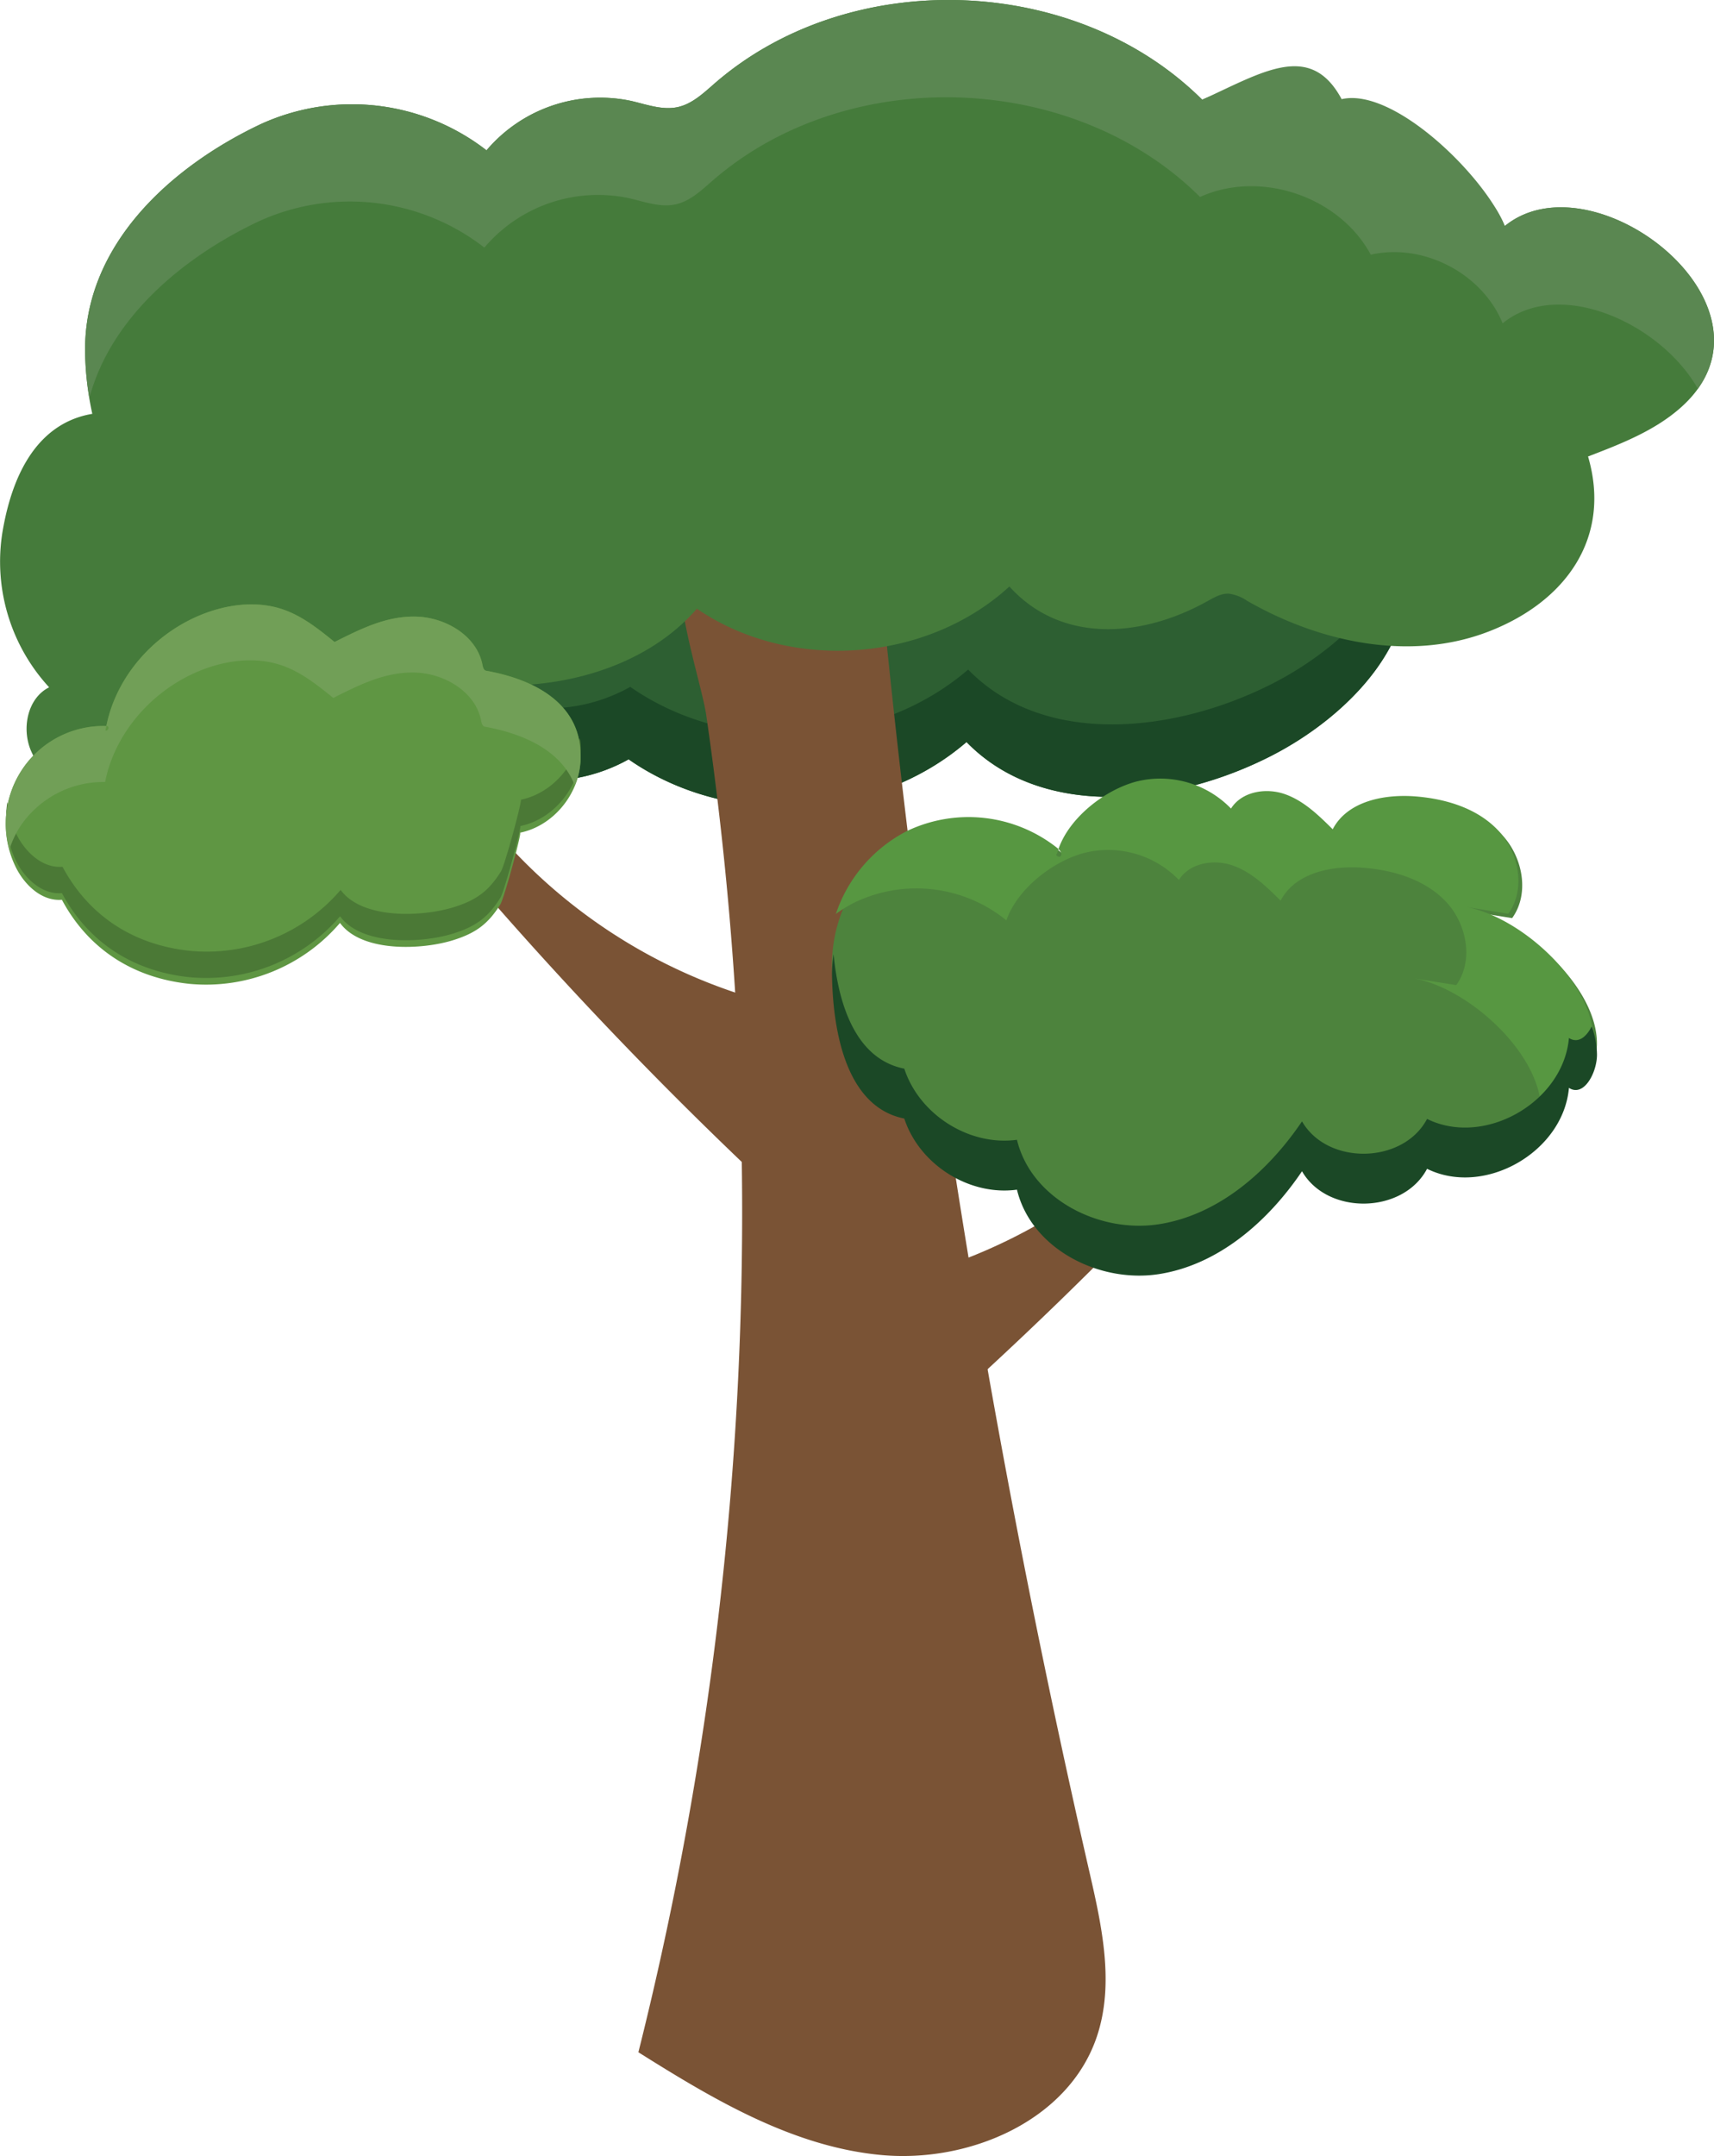 <svg id="Group_219" data-name="Group 219" xmlns="http://www.w3.org/2000/svg" width="412.552" height="518.666" viewBox="0 0 412.552 518.666">
  <g id="Group_216" data-name="Group 216" transform="translate(20.473)">
    <path id="Path_343" data-name="Path 343" d="M1720.67,341.37c4.87,20.49-13.36,39.31-32.11,48.89-23.36,11.93-55.03,15.46-73.32-3.34-22.14,19.07-57.36,20.88-81.33,4.16a40.305,40.305,0,0,1-59.92-32.71c19.2-16.62,47.37-25.36,72.28-30.29,34.92-6.9,70.37-13.84,105.87-11.09a195.864,195.864,0,0,1,43.43,8.37c8.09,2.53,16.01,5.59,23.98,8.49C1720.13,334.05,1720.09,341.16,1720.67,341.37Z" transform="translate(-1403.075 -208.416)" fill="#2d5f32"/>
    <path id="Path_344" data-name="Path 344" d="M1720.34,340.17c-4.4,13.83-17.75,25.69-31.39,32.66-23.36,11.93-55.03,15.46-73.32-3.34-22.14,19.07-57.36,20.88-81.33,4.16a40.117,40.117,0,0,1-56.29-18.53c-1.38,1.05-2.72,2.13-4.02,3.26a40.305,40.305,0,0,0,59.92,32.71c23.97,16.72,59.19,14.91,81.33-4.16,18.28,18.8,49.96,15.27,73.32,3.34,18.75-9.58,36.98-28.4,32.11-48.89C1720.53,341.32,1720.42,340.85,1720.34,340.17Z" transform="translate(-1403.075 -208.416)" fill="#1b4826"/>
    <path id="Path_345" data-name="Path 345" d="M1536.26,702.12c18.05,11.34,37.1,22.69,58.32,24.71s45.16-8.2,52-28.39c4.32-12.75,1.23-26.67-1.78-39.79a2427.994,2427.994,0,0,1-51.5-323.67c.31,3.42-41.31-1.1-44.55,2.1-7.21,7.11,2.56,34.58,3.83,43.31a830.485,830.485,0,0,1-16.32,321.73Z" transform="translate(-1403.075 -208.416)" fill="#7a5335"/>
    <path id="Path_346" data-name="Path 346" d="M1764.84,318.23c7.94-3.04,16.07-6.19,22.41-11.85,26.71-23.88-21.09-61.02-42.46-43.58-4.89-12.02-19.09-19.4-31.74-16.51-7.53-14.02-26.59-20.47-41.09-13.89-30.54-30.36-84.88-32.16-117.37-3.9-2.67,2.32-5.37,4.9-8.82,5.67-3.74.83-7.55-.63-11.29-1.48a35.875,35.875,0,0,0-34.78,11.89,52.862,52.862,0,0,0-54.26-6.34c-22.03,10.39-42.73,29.4-42.36,54.9.42,28.93,18.59,58.35,46.32,69.87a119.565,119.565,0,0,0,20.11,5.9c14.04,3.12,28.47,5.49,42.77,4.01s28.63-7.21,38.06-18.07c22.39,15.32,55.22,12.99,75.22-5.34,12.31,13.62,31.49,12.48,47.56,3.59,1.64-.91,3.34-1.94,5.21-1.87a9.981,9.981,0,0,1,4.41,1.7c17.5,10.06,39.26,14.7,58.1,7.44S1770.51,337.6,1764.84,318.23Z" transform="translate(-1403.075 -208.416)" fill="#457b3b"/>
    <path id="Path_347" data-name="Path 347" d="M1444.93,261.64a52.813,52.813,0,0,1,54.26,6.34,35.853,35.853,0,0,1,34.78-11.89c3.74.84,7.55,2.31,11.29,1.48,3.45-.77,6.15-3.35,8.82-5.67,32.49-28.26,86.83-26.45,117.37,3.9,14.49-6.58,33.56-.13,41.09,13.89,12.65-2.89,26.85,4.5,31.74,16.51,13.66-11.15,38.1.01,46.99,15.75,17.05-23.72-26.38-55.55-46.47-39.15-4.89-12.02-26.62-33.43-39.27-30.53-7.53-14.02-19.07-6.45-33.56.13-30.54-30.36-84.88-32.16-117.37-3.9-2.67,2.32-5.37,4.9-8.82,5.67-3.74.83-7.55-.63-11.29-1.48a35.875,35.875,0,0,0-34.78,11.89,52.862,52.862,0,0,0-54.26-6.34c-22.03,10.39-42.73,29.4-42.36,54.9a71.955,71.955,0,0,0,1.02,11.04C1409.24,284.87,1426.62,270.28,1444.93,261.64Z" transform="translate(-1403.075 -208.416)" fill="#5a8751"/>
  </g>
  <path id="Path_348" data-name="Path 348" d="M1383.17,336.57a44.586,44.586,0,0,0,11.26,37.19c-5.21,2.6-6.66,9.86-4.39,15.22s7.26,9.06,12.37,11.84a69.7,69.7,0,0,0,101.97-48.81c.33-1.81-66.86-34.15-73.56-37.8C1407.64,301.54,1388.21,306.24,1383.17,336.57Z" transform="translate(-1382.603 -208.416)" fill="#457b3b"/>
  <path id="Path_349" data-name="Path 349" d="M1569.12,453.74c-1.86-.05-2.38-3.28-.63-3.91a130.1,130.1,0,0,1-69.9-45.6c-2.12,4.42-3.43,6.59-7.31,9.59a970.866,970.866,0,0,0,70.09,74.34C1566.43,476.15,1567.78,466.7,1569.12,453.74Z" transform="translate(-1382.603 -208.416)" fill="#7a5335"/>
  <path id="Path_350" data-name="Path 350" d="M1594.02,521.09c1.86.03,2.52-3.17.81-3.88a130.149,130.149,0,0,0,71.86-42.46c1.92,4.51,3.14,6.74,6.88,9.9a973,973,0,0,1-73.31,71.16C1595.71,543.6,1594.78,534.11,1594.02,521.09Z" transform="translate(-1382.603 -208.416)" fill="#7a5335"/>
  <g id="Group_217" data-name="Group 217" transform="translate(1.442 145.396)">
    <path id="Path_351" data-name="Path 351" d="M1507.8,408.73c7.85-1.6,14.01-9.02,14.53-17.02.9-14.05-11.33-19.91-22.69-21.93-.59-.11-.78-.84-.89-1.42-1.34-7-8.88-11.44-16-11.61s-13.23,2.92-19.6,6.11c-3.79-3.07-7.69-6.19-12.3-7.8-5.35-1.86-11.29-1.5-16.71.15-13.08,3.99-23.92,15.42-26.13,28.91.56.31,1.04-.88.42-1.05a23.574,23.574,0,0,0-22.02,33.98c2.13,4.31,6.3,8.23,11.09,7.82,6.4,11.95,17.25,18.83,30.73,20.23a42.447,42.447,0,0,0,36.21-14.66c5.27,7.21,19.9,6.49,27.37,4.11,5.23-1.66,8.26-3.79,11.23-8.58C1504,424.39,1508.24,408.64,1507.8,408.73Z" transform="translate(-1384.045 -353.812)" fill="#5f9643"/>
    <path id="Path_352" data-name="Path 352" d="M1507.96,400.8c.44-.09-3.8,15.66-4.77,17.23-2.96,4.79-6,6.93-11.23,8.58-7.47,2.37-22.1,3.1-27.37-4.11a42.409,42.409,0,0,1-36.21,14.66c-13.48-1.39-24.33-8.28-30.73-20.23-4.79.41-8.96-3.5-11.09-7.82a23.063,23.063,0,0,1-2.18-7.76,23.936,23.936,0,0,0,2.04,14.1c2.13,4.31,6.3,8.23,11.09,7.82,6.4,11.95,17.25,18.83,30.73,20.23a42.447,42.447,0,0,0,36.21-14.66c5.27,7.21,19.9,6.49,27.37,4.11,5.23-1.66,8.26-3.79,11.23-8.58.97-1.57,5.21-17.32,4.77-17.23,7.85-1.6,14.01-9.02,14.53-17.02a21.269,21.269,0,0,0-.16-4.12C1520.79,393.11,1515.08,399.35,1507.96,400.8Z" transform="translate(-1384.045 -353.812)" fill="#4b7936"/>
    <path id="Path_353" data-name="Path 353" d="M1407.9,396.54c2.58-13.03,13.18-23.98,25.91-27.87,5.42-1.65,11.36-2.01,16.71-.15,4.61,1.6,8.5,4.73,12.3,7.8,6.37-3.2,12.48-6.28,19.6-6.11s14.66,4.61,16,11.61c.11.59.3,1.32.89,1.42,8.99,1.6,18.5,5.63,21.64,14.19a18.17,18.17,0,0,0,1.35-5.72c.9-14.05-11.33-19.91-22.69-21.93-.59-.11-.78-.84-.89-1.42-1.34-7-8.88-11.44-16-11.61s-13.23,2.92-19.6,6.11c-3.79-3.07-7.69-6.19-12.3-7.8-5.35-1.86-11.29-1.5-16.71.15-12.74,3.88-23.33,14.83-25.91,27.87.07,0,.14-.01.21-.01.62.17.14,1.36-.42,1.05.06-.35.14-.7.21-1.04a23.456,23.456,0,0,0-23.34,29.72,23.133,23.133,0,0,1,2.59-5.54A24.073,24.073,0,0,1,1407.9,396.54Z" transform="translate(-1384.045 -353.812)" fill="#719f57"/>
  </g>
  <g id="Group_218" data-name="Group 218" transform="translate(200.251 187.285)">
    <path id="Path_354" data-name="Path 354" d="M1736.49,427.67q5.04.81,10.08,1.61c4.29-5.93,2.53-14.82-2.51-20.11s-12.52-7.52-19.76-8.11c-7.57-.61-16.46,1.12-20,7.9-3.43-3.4-7.02-6.9-11.57-8.47s-10.33-.61-12.91,3.49a23.7,23.7,0,0,0-22.7-6.52c-7.99,2.08-17.07,9.33-19.19,17.38-.61.37.7,1.13.98.46s-.32-1.35-.87-1.8a34.4,34.4,0,0,0-36.21-4.14,35.045,35.045,0,0,0-18.97,31.42c.28,14.01,3.78,31.38,17.39,34.07,3.63,11.09,15.66,18.68,27.12,17.11,3.43,14.24,19.79,22.54,34.13,20.32s26.3-12.65,34.48-24.75c6.15,10.65,24.36,10.29,30.1-.59,13.8,6.81,32.79-4.02,34.15-19.47,3.58,2.33,6.73-3.66,6.75-7.96C1767.04,445.89,1749.76,430.14,1736.49,427.67Z" transform="translate(-1582.854 -395.701)" fill="#4d833d"/>
    <path id="Path_355" data-name="Path 355" d="M1735.57,426.62q5.04.81,10.08,1.61c4.29-5.93,2.53-14.82-2.51-20.11s-12.52-7.52-19.76-8.11c-7.57-.61-16.46,1.12-20,7.9-3.43-3.4-7.02-6.9-11.57-8.47s-10.33-.61-12.91,3.49a23.7,23.7,0,0,0-22.7-6.52c-7.61,1.98-16.21,8.66-18.83,16.26.47.44.87,1.02.63,1.59-.28.66-1.59-.09-.98-.46.1-.38.23-.75.36-1.12-.08-.08-.16-.15-.24-.22a34.4,34.4,0,0,0-36.21-4.14,34.871,34.871,0,0,0-17.14,19.96,32.525,32.525,0,0,1,4.59-2.8,34.383,34.383,0,0,1,36.21,4.14c.08.07.16.14.24.22,2.62-7.6,11.22-14.28,18.83-16.26a23.691,23.691,0,0,1,22.7,6.52c2.57-4.1,8.36-5.06,12.91-3.49s8.14,5.07,11.57,8.47c3.54-6.78,12.43-8.51,20-7.9,7.25.59,14.72,2.82,19.76,8.11s6.8,14.19,2.51,20.11q-5.04-.81-10.08-1.61c13.27,2.47,30.55,18.22,30.51,31.84a12.211,12.211,0,0,1-1.05,4.69,22.3,22.3,0,0,0,6.86-13.9c3.58,2.33,6.74-3.66,6.75-7.96C1766.12,444.84,1748.84,429.09,1735.57,426.62Z" transform="translate(-1582.854 -395.701)" fill="#579741"/>
    <path id="Path_356" data-name="Path 356" d="M1760.24,458.12c-1.36,15.46-20.35,26.29-34.15,19.47-5.74,10.88-23.95,11.24-30.1.59-8.18,12.1-20.14,22.53-34.48,24.75s-30.7-6.08-34.13-20.32c-11.46,1.57-23.49-6.02-27.12-17.11-11.55-2.28-15.82-15.14-17.02-27.54a32.306,32.306,0,0,0-.37,5.47c.28,14.01,3.78,31.38,17.39,34.07,3.63,11.09,15.66,18.68,27.12,17.11,3.43,14.24,19.79,22.54,34.13,20.32s26.3-12.65,34.48-24.75c6.15,10.65,24.36,10.29,30.1-.59,13.8,6.81,32.79-4.02,34.15-19.47,3.58,2.33,6.74-3.66,6.75-7.96a19.711,19.711,0,0,0-1.29-6.8C1764.45,457.86,1762.43,459.54,1760.24,458.12Z" transform="translate(-1582.854 -395.701)" fill="#1b4826"/>
  </g>
</svg>
